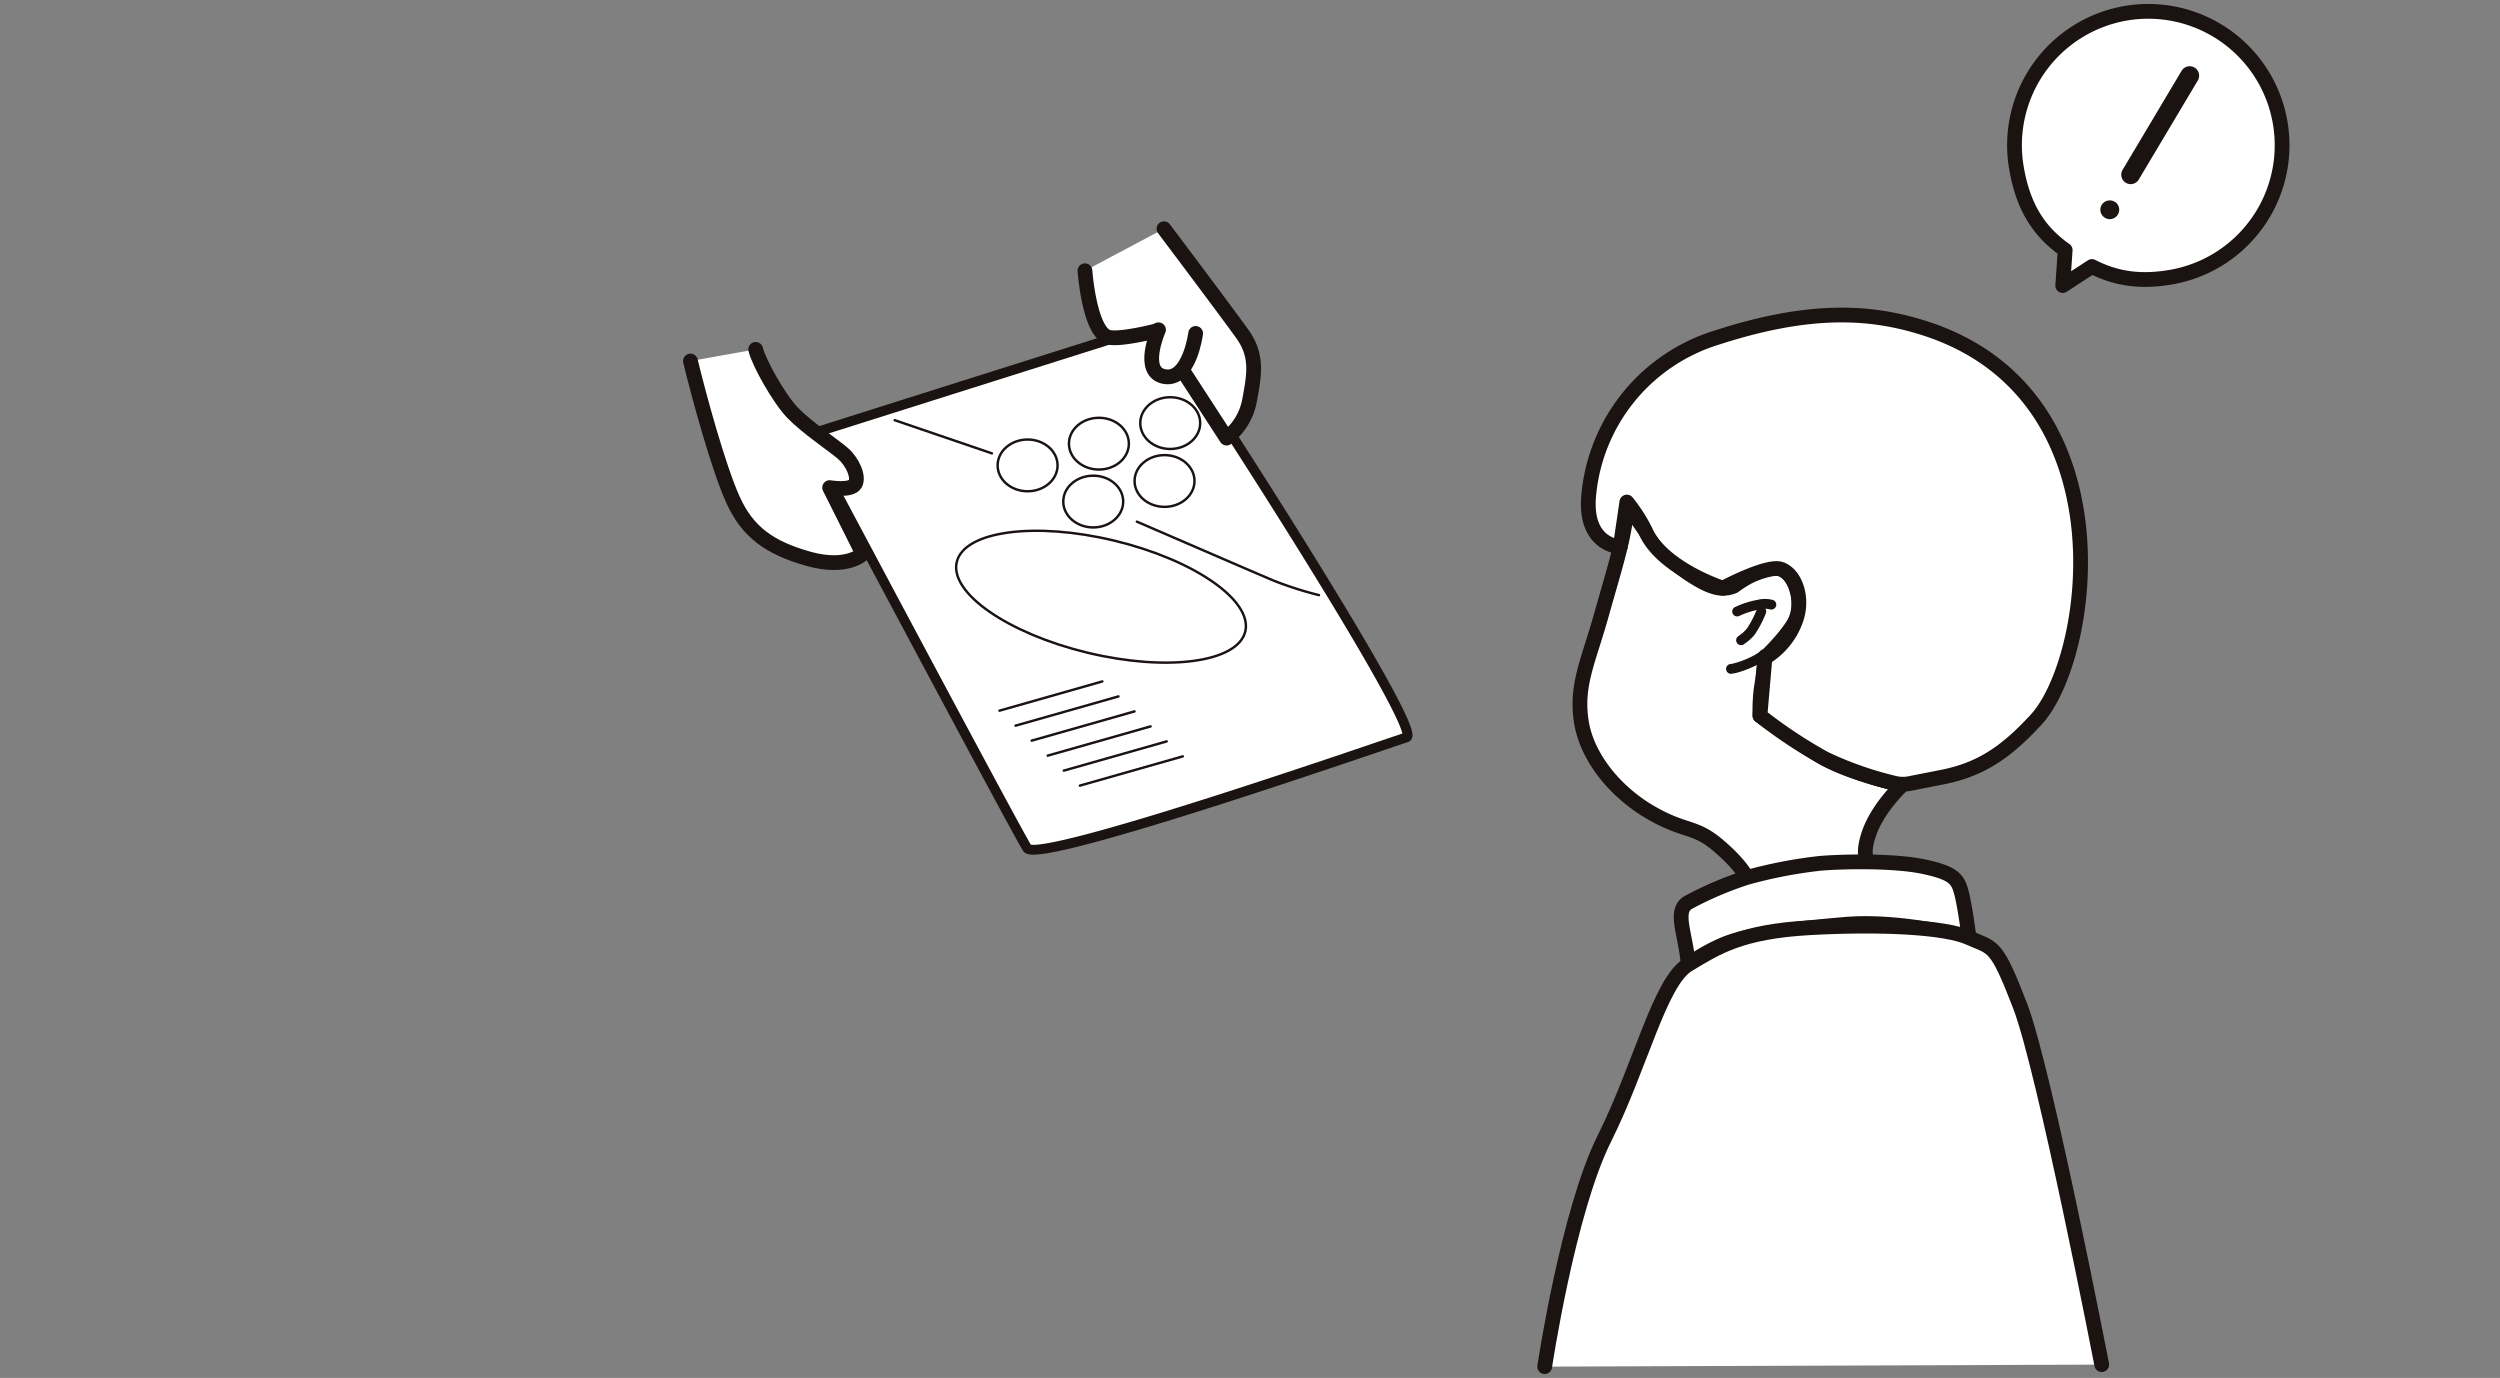 <svg height="280" viewBox="0 0 508 280" width="508" xmlns="http://www.w3.org/2000/svg" xmlns:xlink="http://www.w3.org/1999/xlink"><rect x="0" y="0" width="508" height="280" fill="#808080" stroke="none"/><clipPath id="a"><path d="m80 2830h508v280h-508z"/></clipPath><clipPath id="b"><path d="m0 0h328v280h-328z"/></clipPath><g clip-path="url(#a)" transform="translate(-80 -2830)"><g clip-path="url(#b)" transform="translate(218 2830)"><path d="m16.8 65.493s42.734 80.371 44.957 83.833 73.118-21.267 77.07-22.5-46.685-79.137-48.414-80.869a17.406 17.406 0 0 1 -2.471-2.968s-64.224 20.278-71.142 22.504" fill="#fff" transform="translate(8.965 23.012)"/><path d="m16.8 65.493s42.734 80.371 44.957 83.833 73.118-21.267 77.07-22.5-46.685-79.137-48.414-80.869a17.406 17.406 0 0 1 -2.471-2.968s-64.224 20.278-71.142 22.504z" fill="none" stroke="#1a1311" stroke-linecap="round" stroke-linejoin="round" stroke-width="2" transform="translate(8.965 23.012)"/><path d="m199.6 1.882a27.2 27.2 0 0 0 -22.281 31.343c1.258 7.471 4.179 12.758 9.919 16.791l-.5 7.2 5.936-3.864c5.021 2.572 9.959 3.19 15.949 2.18a27.2 27.2 0 0 0 -9.023-53.65" fill="#fff" transform="translate(94.408 .803)"/><path d="m199.6 1.882a27.2 27.2 0 0 0 -22.281 31.343c1.258 7.471 4.179 12.758 9.919 16.791l-.5 7.2 5.936-3.864c5.021 2.572 9.959 3.19 15.949 2.18a27.2 27.2 0 0 0 -9.023-53.65z" fill="none" stroke="#1a1311" stroke-linecap="round" stroke-linejoin="round" stroke-width="3" transform="translate(94.408 .803)"/><path d="m190.23 30.334a1.865 1.865 0 0 1 -1.35-.568 1.892 1.892 0 0 1 0-2.7 1.972 1.972 0 0 1 2.714 0 1.919 1.919 0 0 1 -1.365 3.27" fill="#1a1311" transform="translate(100.478 14.197)"/><path d="m11.994 0-11.994 20.12" fill="#fff" transform="translate(294.952 15.379)"/><path d="m193 32.725a1.919 1.919 0 0 1 -1.644-2.9l11.989-20.125a1.917 1.917 0 1 1 3.291 1.967l-11.994 20.123a1.918 1.918 0 0 1 -1.647.935" fill="#1a1311" transform="translate(101.955 4.693)"/><path d="m128.887 66.452c0 5.935-2.593 13.725-5.188 23s-5.187 14.1-4.075 21.514 7.039 14.467 14.08 18.548 8.893 2.6 13.71 6.677 5.826 6.551 5.826 6.551 4.549-.617 9.735-1.729 15.192-1.113 15.192-1.113-1.853-1.113 0-6.307 6.67-9.643 6.67-9.643-9.677-2.047-15.661-5.317c-3.806-2.082-13.239-8.78-13.239-8.78a36.271 36.271 0 0 1 .278-5.687c.37-1.855.741-6.09.741-6.09s6.051-5.733 6.762-9c.742-3.4-1.018-9.459-4.909-9.181s-8.151 3.617-8.151 3.617a5.657 5.657 0 0 1 -3.984.186c-2.5-.649-7.459-3.827-11.023-7.6a63.875 63.875 0 0 1 -6.762-9.645" fill="#fff" transform="translate(63.687 35.571)"/><path d="m128.887 66.452c0 5.935-2.593 13.725-5.188 23s-5.187 14.1-4.075 21.514 7.039 14.467 14.08 18.548 8.893 2.6 13.71 6.677 5.826 6.551 5.826 6.551 4.549-.617 9.735-1.729 15.192-1.113 15.192-1.113-1.853-1.113 0-6.307 6.67-9.643 6.67-9.643-9.677-2.047-15.661-5.317c-3.806-2.082-13.239-8.78-13.239-8.78a36.271 36.271 0 0 1 .278-5.687c.37-1.855.741-6.09.741-6.09s6.051-5.733 6.762-9c.742-3.4-1.018-9.459-4.909-9.181s-8.151 3.617-8.151 3.617a5.657 5.657 0 0 1 -3.984.186c-2.5-.649-7.459-3.827-11.023-7.6a63.875 63.875 0 0 1 -6.764-9.646z" fill="none" stroke="#1a1311" stroke-linecap="round" stroke-linejoin="round" stroke-width="3" transform="translate(63.687 35.571)"/><path d="m146.047 86.6c-.833 1.105-5.188 2.851-6.677 2.965" fill="#fff" transform="translate(74.364 46.355)"/><path d="m146.047 86.6c-.833 1.105-5.188 2.851-6.677 2.965" fill="none" stroke="#1a1311" stroke-linecap="round" stroke-linejoin="round" stroke-width="2" transform="translate(74.364 46.355)"/><path d="m140.189 81.461a17.5 17.5 0 0 1 4.354-1.391 5.371 5.371 0 0 1 2.593 0" fill="#fff" transform="translate(74.801 42.795)"/><path d="m140.189 81.461a17.5 17.5 0 0 1 4.354-1.391 5.371 5.371 0 0 1 2.593 0" fill="none" stroke="#1a1311" stroke-linecap="round" stroke-linejoin="round" stroke-width="2" transform="translate(74.801 42.795)"/><path d="m140.707 86.77a9.017 9.017 0 0 0 1.984-1.756 21.916 21.916 0 0 0 2.13-4.081" fill="#fff" transform="translate(75.077 43.323)"/><path d="m140.707 86.77a9.017 9.017 0 0 0 1.984-1.756 21.916 21.916 0 0 0 2.13-4.081" fill="none" stroke="#1a1311" stroke-linecap="round" stroke-linejoin="round" stroke-width="2" transform="translate(75.077 43.323)"/><path d="m134.205 134.935c-.494-6.183-2.964-10.881 0-12.612a71.357 71.357 0 0 1 11.879-5.071 94.67 94.67 0 0 1 14.86-2.874c4.168-.378 15.006-.643 21.182.683s6.916 2.564 7.659 5.532 1.481 8.9 1.481 8.9-13.586-3.709-25.2-2.719-19.25 2.035-24.066 3.826a36.449 36.449 0 0 0 -7.8 4.334" fill="#fff" transform="translate(70.843 61.06)"/><path d="m134.205 134.935c-.494-6.183-2.964-10.881 0-12.612a71.357 71.357 0 0 1 11.879-5.071 94.67 94.67 0 0 1 14.86-2.874c4.168-.378 15.006-.643 21.182.683s6.916 2.564 7.659 5.532 1.481 8.9 1.481 8.9-13.586-3.709-25.2-2.719-19.25 2.035-24.066 3.826a36.449 36.449 0 0 0 -7.795 4.335z" fill="none" stroke="#1a1311" stroke-linecap="round" stroke-linejoin="round" stroke-width="3" transform="translate(70.843 61.06)"/><path d="m114.687 212.085s4.711-31.5 12.123-46.338 11.253-31.889 17.044-35.364 10.629-6.7 24.7-7.483 27.425-.183 32.366 2.043 5.433.989 10.375 13.848 16.581 72.882 16.581 72.882" fill="#fff" transform="translate(61.194 65.613)"/><path d="m114.687 212.085s4.711-31.5 12.123-46.338 11.253-31.889 17.044-35.364 10.629-6.7 24.7-7.483 27.425-.183 32.366 2.043 5.433.989 10.375 13.848 16.581 72.882 16.581 72.882" fill="none" stroke="#1a1311" stroke-linecap="round" stroke-linejoin="round" stroke-width="3" transform="translate(61.194 65.613)"/><path d="m128.3 79.7-1.341 9.1s-7.183-.19-6.443-10.082a37.034 37.034 0 0 1 25.937-32.4c19.021-6.183 31.334-5.447 42.239-1.979 41.983 13.354 34.173 67.286 22.726 79.629-5.823 6.281-10.868 10.016-19.019 11.624l-6.637 1.308a7.134 7.134 0 0 1 -3.115-.081 71.331 71.331 0 0 1 -14.061-4.936 97.8 97.8 0 0 1 -13.239-8.78l1.018-11.777a14.63 14.63 0 0 0 6.37-7.953c1.422-4.265-.209-9.012-3.153-10.038-2.754-.958-11.77 3.863-11.77 3.863s-12.29-3.955-15.685-11.521a31.72 31.72 0 0 0 -3.827-5.977" fill="#fff" transform="translate(64.276 22.319)"/><path d="m128.3 79.7-1.341 9.1s-7.183-.19-6.443-10.082a37.034 37.034 0 0 1 25.937-32.4c19.021-6.183 31.334-5.447 42.239-1.979 41.983 13.354 34.173 67.286 22.726 79.629-5.823 6.281-10.868 10.016-19.019 11.624l-6.637 1.308a7.134 7.134 0 0 1 -3.115-.081 71.331 71.331 0 0 1 -14.061-4.936 97.8 97.8 0 0 1 -13.239-8.78l1.018-11.777a14.63 14.63 0 0 0 6.37-7.953c1.422-4.265-.209-9.012-3.153-10.038-2.754-.958-11.77 3.863-11.77 3.863s-12.29-3.955-15.685-11.521a31.72 31.72 0 0 0 -3.827-5.977z" fill="none" stroke="#1a1311" stroke-linecap="round" stroke-linejoin="round" stroke-width="3" transform="translate(64.276 22.319)"/><path d="m53.772 38.81s.828 11.674 4.428 13.38c1.993.944 10.2-1.19 10.2-1.19l14.15 21.812a12.5 12.5 0 0 0 4.693-7.79c.989-5.317 1.606-9.026-1.481-13.354s-15.934-21.39-15.934-21.39" fill="#fff" transform="translate(28.691 16.208)"/><path d="m53.772 38.81s.828 11.674 4.428 13.38c1.993.944 10.2-1.19 10.2-1.19l14.15 21.812a12.5 12.5 0 0 0 4.693-7.79c.989-5.317 1.606-9.026-1.481-13.354s-15.934-21.39-15.934-21.39" fill="none" stroke="#1a1311" stroke-linecap="round" stroke-linejoin="round" stroke-width="3" transform="translate(28.691 16.208)"/><path d="m64 43.647s-3.829 8.656 1.235 9.52 6.315-8.779 6.315-8.779" fill="#fff" transform="translate(33.408 23.364)"/><path d="m64 43.647s-3.829 8.656 1.235 9.52 6.315-8.779 6.315-8.779" fill="none" stroke="#1a1311" stroke-linecap="round" stroke-linejoin="round" stroke-width="3" transform="translate(33.408 23.364)"/><path d="m14.752 46.24c.616 2.6 4.656 9.909 7.5 12.876s8.4 6.677 10.25 8.284 3.334 4.7 2.471 6.183-5.188.742-5.188.742l6.735 13.46s-3.147 3.232-11.056 1.007-12.353-5.441-15.319-11.992-6.915-21.023-8.645-28.194" fill="#fff" transform="translate(.8 24.752)"/><path d="m14.752 46.24c.616 2.6 4.656 9.909 7.5 12.876s8.4 6.677 10.25 8.284 3.334 4.7 2.471 6.183-5.188.742-5.188.742l6.735 13.46s-3.147 3.232-11.056 1.007-12.353-5.441-15.319-11.992-6.915-21.023-8.645-28.194" fill="none" stroke="#1a1311" stroke-linecap="round" stroke-linejoin="round" stroke-width="3" transform="translate(.8 24.752)"/><path d="m54.38 63.43c0 2.9-2.727 5.258-6.088 5.258s-6.092-2.353-6.092-5.258 2.727-5.258 6.09-5.258 6.088 2.354 6.088 5.258" fill="#fff" transform="translate(22.518 31.139)"/><path d="m54.38 63.43c0 2.9-2.727 5.258-6.088 5.258s-6.092-2.353-6.092-5.258 2.727-5.258 6.09-5.258 6.09 2.354 6.09 5.258z" fill="none" stroke="#1a1311" stroke-linecap="round" stroke-linejoin="round" stroke-width=".5" transform="translate(22.518 31.139)"/><path d="m63.829 60.554c0 2.9-2.727 5.258-6.088 5.258s-6.09-2.354-6.09-5.258 2.727-5.258 6.09-5.258 6.088 2.354 6.088 5.258" fill="#fff" transform="translate(27.559 29.599)"/><path d="m63.829 60.554c0 2.9-2.727 5.258-6.088 5.258s-6.09-2.354-6.09-5.258 2.727-5.258 6.09-5.258 6.088 2.354 6.088 5.258z" fill="none" stroke="#1a1311" stroke-linecap="round" stroke-linejoin="round" stroke-width=".5" transform="translate(27.559 29.599)"/><path d="m73.278 57.832c0 2.9-2.727 5.258-6.088 5.258s-6.09-2.354-6.09-5.258 2.727-5.258 6.09-5.258 6.088 2.354 6.088 5.258" fill="#fff" transform="translate(32.601 28.142)"/><path d="m73.278 57.832c0 2.9-2.727 5.258-6.088 5.258s-6.09-2.354-6.09-5.258 2.727-5.258 6.09-5.258 6.088 2.354 6.088 5.258z" fill="none" stroke="#1a1311" stroke-linecap="round" stroke-linejoin="round" stroke-width=".5" transform="translate(32.601 28.142)"/><path d="m63.075 68.216c0 2.9-2.727 5.258-6.088 5.258s-6.09-2.354-6.09-5.258 2.727-5.258 6.09-5.258 6.088 2.354 6.088 5.258" fill="#fff" transform="translate(27.157 33.701)"/><path d="m63.075 68.216c0 2.9-2.727 5.258-6.088 5.258s-6.09-2.354-6.09-5.258 2.727-5.258 6.09-5.258 6.088 2.354 6.088 5.258z" fill="none" stroke="#1a1311" stroke-linecap="round" stroke-linejoin="round" stroke-width=".5" transform="translate(27.157 33.701)"/><path d="m72.524 65.494c0 2.9-2.727 5.258-6.088 5.258s-6.09-2.354-6.09-5.258 2.727-5.258 6.09-5.258 6.088 2.354 6.088 5.258" fill="#fff" transform="translate(32.199 32.244)"/><path d="m72.524 65.494c0 2.9-2.727 5.258-6.088 5.258s-6.09-2.354-6.09-5.258 2.727-5.258 6.09-5.258 6.088 2.354 6.088 5.258z" fill="none" stroke="#1a1311" stroke-linecap="round" stroke-linejoin="round" stroke-width=".5" transform="translate(32.199 32.244)"/><path d="m0 0 19.762 6.745" fill="#fff" transform="translate(43.799 85.383)"/><path d="m0 0 19.762 6.745" fill="none" stroke="#1a1311" stroke-linecap="round" stroke-linejoin="round" stroke-width=".5" transform="translate(43.799 85.383)"/><path d="m60.654 69.043s23.9 10.351 27.851 12.008a72.912 72.912 0 0 0 9.14 2.919" fill="#fff" transform="translate(32.363 36.958)"/><path d="m60.654 69.043s23.9 10.351 27.851 12.008a72.912 72.912 0 0 0 9.14 2.919" fill="none" stroke="#1a1311" stroke-linecap="round" stroke-linejoin="round" stroke-width=".5" transform="translate(32.363 36.958)"/><path d="m95.46 90.71c-1.51 6.29-15.86 8.22-32.05 4.318s-28.089-12.159-26.578-18.445 15.862-8.22 32.05-4.319 28.089 12.16 26.578 18.446" fill="#fff" transform="translate(19.583 37.604)"/><path d="m95.46 90.71c-1.51 6.29-15.86 8.22-32.05 4.318s-28.089-12.159-26.578-18.445 15.862-8.22 32.05-4.319 28.089 12.16 26.578 18.446z" fill="none" stroke="#1a1311" stroke-linecap="round" stroke-linejoin="round" stroke-width=".5" transform="translate(19.583 37.604)"/><path d="m0 5.945 20.903-5.945" fill="#fff" transform="translate(65.096 138.464)"/><path d="m0 5.945 20.903-5.945" fill="none" stroke="#1a1311" stroke-linecap="round" stroke-linejoin="round" stroke-width=".5" transform="translate(65.096 138.464)"/><path d="m0 5.945 20.903-5.945" fill="#fff" transform="translate(68.364 141.51)"/><path d="m0 5.945 20.903-5.945" fill="none" stroke="#1a1311" stroke-linecap="round" stroke-linejoin="round" stroke-width=".5" transform="translate(68.364 141.51)"/><path d="m0 5.945 20.903-5.945" fill="#fff" transform="translate(71.631 144.556)"/><path d="m0 5.945 20.903-5.945" fill="none" stroke="#1a1311" stroke-linecap="round" stroke-linejoin="round" stroke-width=".5" transform="translate(71.631 144.556)"/><path d="m0 5.945 20.903-5.945" fill="#fff" transform="translate(74.899 147.602)"/><path d="m0 5.945 20.903-5.945" fill="none" stroke="#1a1311" stroke-linecap="round" stroke-linejoin="round" stroke-width=".5" transform="translate(74.899 147.602)"/><path d="m0 5.945 20.903-5.945" fill="#fff" transform="translate(78.167 150.648)"/><path d="m0 5.945 20.903-5.945" fill="none" stroke="#1a1311" stroke-linecap="round" stroke-linejoin="round" stroke-width=".5" transform="translate(78.167 150.648)"/><path d="m0 5.945 20.903-5.945" fill="#fff" transform="translate(81.435 153.694)"/><path d="m0 5.945 20.903-5.945" fill="none" stroke="#1a1311" stroke-linecap="round" stroke-linejoin="round" stroke-width=".5" transform="translate(81.435 153.694)"/></g></g></svg>